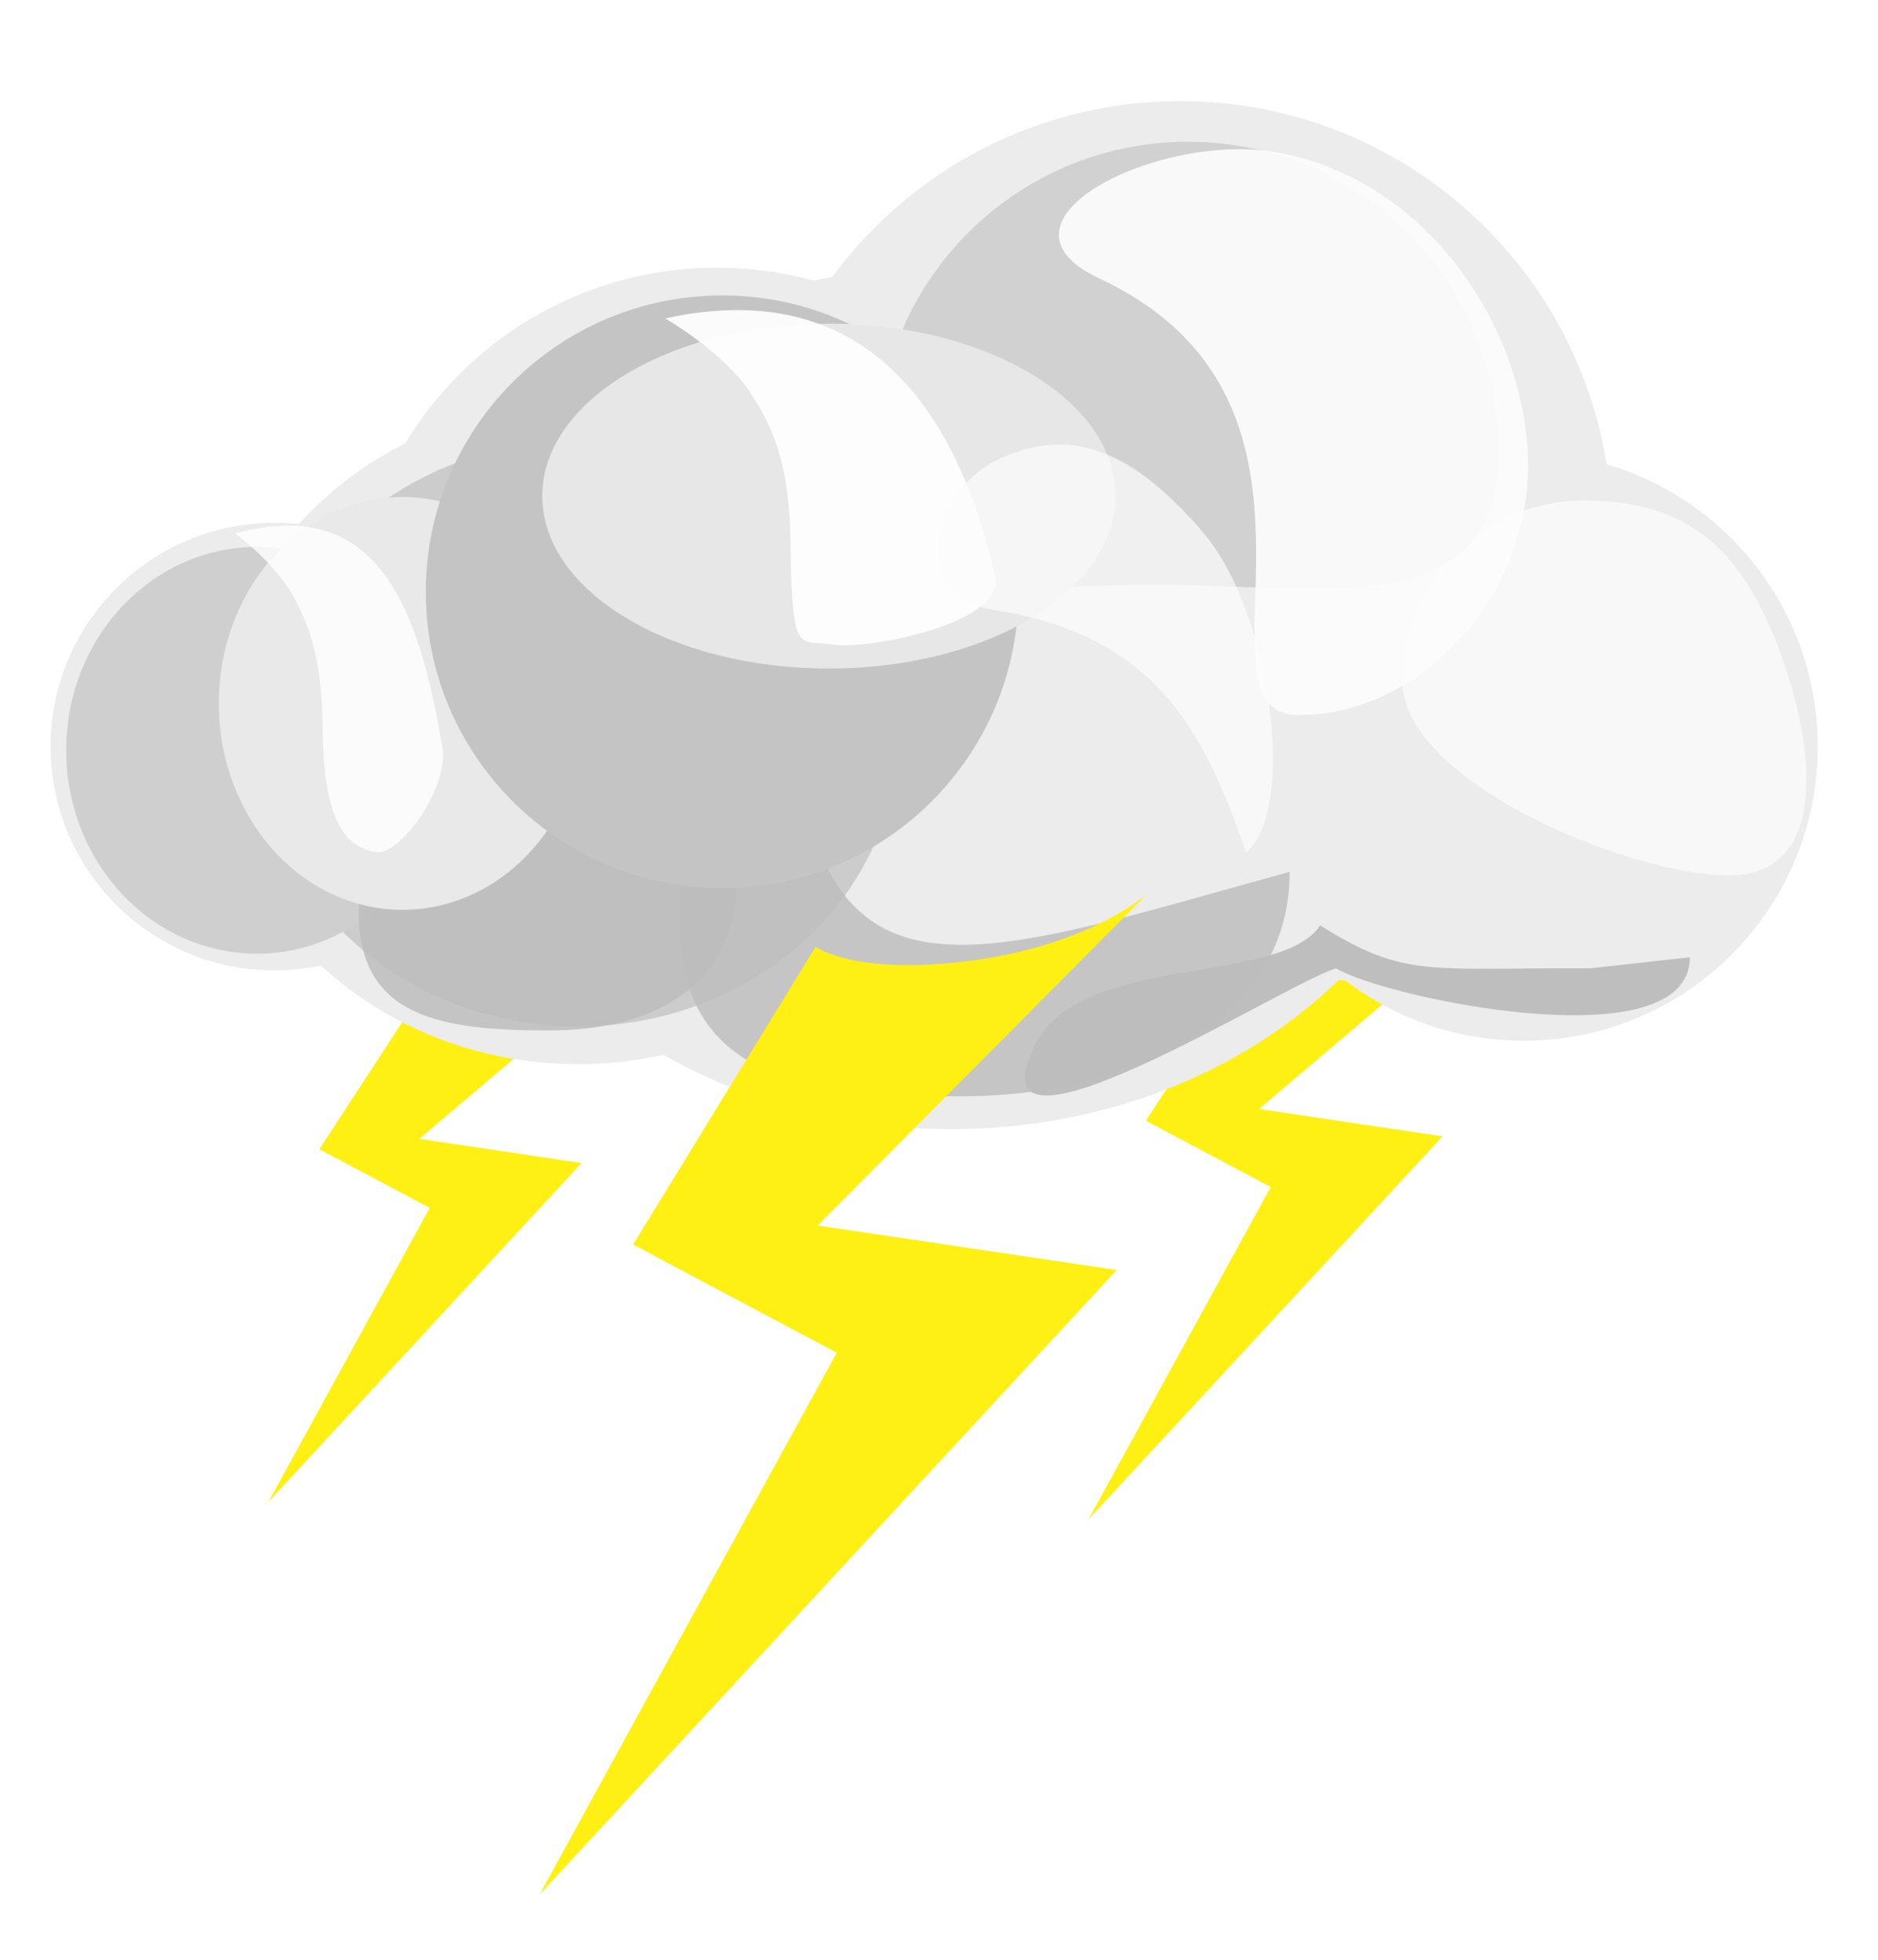 <svg width="23" height="24" viewBox="0 0 23 24" fill="none" xmlns="http://www.w3.org/2000/svg">
<g filter="url(#filter0_f_1_1234)">
<path d="M7.925 11.581L5.136 13.947L7.122 14.243L3.289 18.391L5.263 14.792L3.911 14.074L5.783 11.204L7.925 11.581L7.925 11.581Z" fill="#FFF014"/>
</g>
<g filter="url(#filter1_f_1_1234)">
<path d="M18.574 10.905L15.42 13.581L17.666 13.916L13.331 18.607L15.563 14.537L14.034 13.725L16.151 10.479L18.574 10.905V10.905Z" fill="#FFF014"/>
</g>
<path d="M19.744 6.529C19.744 9.451 17.375 11.82 14.453 11.82C11.531 11.82 9.162 9.451 9.162 6.529C9.162 3.607 11.531 1.238 14.453 1.238C17.375 1.238 19.744 3.607 19.744 6.529V6.529Z" fill="#ECECEC"/>
<path d="M17.929 8.537C17.929 11.459 15.117 13.828 11.649 13.828C8.181 13.828 5.37 11.459 5.37 8.537C5.37 5.615 8.181 3.246 11.649 3.246C15.117 3.246 17.929 5.615 17.929 8.537V8.537Z" fill="#ECECEC"/>
<path d="M13.242 7.741C13.242 10.205 11.244 12.203 8.78 12.203C6.315 12.203 4.317 10.205 4.317 7.741C4.317 5.276 6.315 3.278 8.78 3.278C11.244 3.278 13.242 5.276 13.242 7.741V7.741Z" fill="#ECECEC"/>
<path d="M11.503 8.984C11.503 11.219 9.524 13.032 7.081 13.032C4.639 13.032 2.659 11.219 2.659 8.984C2.659 6.748 4.639 4.936 7.081 4.936C9.524 4.936 11.503 6.748 11.503 8.984V8.984Z" fill="#ECECEC"/>
<path d="M6.102 9.143C6.102 10.657 4.875 11.884 3.361 11.884C1.847 11.884 0.62 10.657 0.62 9.143C0.62 7.629 1.847 6.402 3.361 6.402C4.875 6.402 6.102 7.629 6.102 9.143V9.143Z" fill="#ECECEC"/>
<path d="M22.262 9.143C22.262 11.132 20.65 12.745 18.66 12.745C16.671 12.745 15.059 11.132 15.059 9.143C15.059 7.154 16.671 5.541 18.66 5.541C20.65 5.541 22.262 7.154 22.262 9.143V9.143Z" fill="#ECECEC"/>
<path d="M20.254 8.41C20.254 10.399 18.642 12.012 16.652 12.012C14.663 12.012 13.05 10.399 13.05 8.41C13.05 6.421 14.663 4.808 16.652 4.808C18.642 4.808 20.254 6.421 20.254 8.41V8.41Z" fill="#ECECEC"/>
<g filter="url(#filter2_f_1_1234)">
<path d="M21.768 7.899C22.247 9.139 22.402 10.721 21.178 10.721C19.954 10.721 17.177 9.57 17.177 8.346C17.177 7.122 18.169 6.13 19.393 6.13C20.617 6.13 21.29 6.66 21.768 7.899H21.768Z" fill="#F8F8F8"/>
</g>
<g filter="url(#filter3_f_1_1234)">
<path d="M18.354 5.541C18.354 7.643 16.222 7.161 14.12 7.161C12.018 7.161 10.743 7.643 10.743 5.541C10.743 3.439 12.446 1.736 14.548 1.736C16.65 1.736 18.354 3.439 18.354 5.541H18.354Z" fill="#D1D1D1"/>
</g>
<g filter="url(#filter4_f_1_1234)">
<path d="M10.999 8.984C10.999 10.964 9.245 12.57 7.081 12.57C4.918 12.57 3.164 10.964 3.164 8.984C3.164 7.003 4.918 5.398 7.081 5.398C9.245 5.398 10.999 7.003 10.999 8.984V8.984Z" fill="#CCCCCC"/>
</g>
<g filter="url(#filter5_f_1_1234)">
<path d="M5.482 9.188C5.482 10.564 4.436 11.679 3.147 11.679C1.857 11.679 0.811 10.564 0.811 9.188C0.811 7.813 1.857 6.698 3.147 6.698C4.436 6.698 5.482 7.813 5.482 9.188V9.188Z" fill="#CFCFCF"/>
</g>
<g opacity="0.868" filter="url(#filter6_f_1_1234)">
<path d="M9.023 10.757C9.023 12.058 8.028 12.619 6.728 12.619C5.427 12.619 4.393 12.472 4.393 11.171C4.393 9.871 5.23 9.842 6.53 9.842C7.831 9.842 9.023 9.457 9.023 10.757Z" fill="#BDBDBD"/>
</g>
<g opacity="0.815" filter="url(#filter7_f_1_1234)">
<path d="M15.795 10.677C15.795 12.597 13.694 13.426 11.773 13.426C9.852 13.426 8.324 13.209 8.324 11.288C8.324 9.367 9.342 8.434 9.972 10.249C10.675 12.278 12.459 11.595 15.795 10.677L15.795 10.677Z" fill="#BDBDBD"/>
</g>
<g filter="url(#filter8_f_1_1234)">
<path d="M7.181 8.614C7.181 10.011 6.173 11.142 4.93 11.142C3.687 11.142 2.68 10.011 2.68 8.614C2.68 7.218 3.687 6.087 4.93 6.087C6.173 6.087 7.181 7.218 7.181 8.614V8.614Z" fill="#E9E9E9"/>
</g>
<g filter="url(#filter9_f_1_1234)">
<path d="M12.474 7.247C12.474 9.252 10.849 10.876 8.845 10.876C6.84 10.876 5.215 9.252 5.215 7.247C5.215 5.243 6.84 3.618 8.845 3.618C10.849 3.618 12.474 5.243 12.474 7.247V7.247Z" fill="#C4C4C4"/>
</g>
<g filter="url(#filter10_f_1_1234)">
<path d="M13.662 6.075C13.662 7.241 12.091 8.187 10.152 8.187C8.213 8.187 6.641 7.241 6.641 6.075C6.641 4.908 8.213 3.963 10.152 3.963C12.091 3.963 13.662 4.908 13.662 6.075V6.075Z" fill="#E7E7E7"/>
</g>
<g opacity="0.819" filter="url(#filter11_f_1_1234)">
<path d="M3.602 7.319C3.834 7.751 3.945 8.176 3.953 8.963C3.965 10.188 4.309 10.378 4.594 10.435C4.892 10.495 5.493 9.659 5.421 9.159C5.148 7.616 4.72 6.024 2.881 6.534C2.881 6.534 3.37 6.887 3.602 7.319L3.602 7.319Z" fill="white"/>
</g>
<g opacity="0.938" filter="url(#filter12_f_1_1234)">
<path d="M18.714 5.704C18.714 7.353 17.367 8.757 15.91 8.757C14.453 8.757 16.775 4.957 13.466 3.411C11.973 2.713 14.181 1.618 15.617 1.862C17.489 2.181 18.714 4.055 18.714 5.704V5.704Z" fill="#FCFCFC"/>
</g>
<g opacity="0.971" filter="url(#filter13_f_1_1234)">
<path d="M20.696 11.723C20.696 13.015 16.957 12.219 16.364 11.86C15.817 11.996 11.813 14.553 12.67 12.81C13.239 11.651 15.676 12.08 16.168 11.332C17.202 11.981 17.473 11.851 19.479 11.858L20.696 11.723L20.696 11.723Z" fill="#BDBDBD"/>
</g>
<g opacity="0.922" filter="url(#filter14_f_1_1234)">
<path d="M9.179 4.794C9.511 5.286 9.671 5.771 9.682 6.667C9.699 8.062 9.786 7.828 10.194 7.893C10.62 7.962 12.292 7.64 12.189 7.071C11.798 5.314 10.78 3.319 8.147 3.9C8.147 3.9 8.847 4.302 9.179 4.794L9.179 4.794Z" fill="white"/>
</g>
<g opacity="0.724" filter="url(#filter15_f_1_1234)">
<path d="M14.738 6.525C15.573 7.503 15.886 9.935 15.259 10.44C14.731 8.883 14.11 7.781 12.175 7.47C11.085 7.295 11.444 6.024 12.171 5.654C13.118 5.172 13.902 5.547 14.738 6.525L14.738 6.525Z" fill="#FCFCFC"/>
</g>
<g filter="url(#filter16_f_1_1234)">
<path d="M14.063 10.934L10.014 15.008L13.676 15.553L6.608 23.202L10.248 16.566L7.754 15.241L9.988 11.596C9.988 11.596 10.498 11.962 11.949 11.757C13.401 11.551 14.063 10.934 14.063 10.934L14.063 10.934Z" fill="#FFF014"/>
</g>
<defs>
<filter id="filter0_f_1_1234" x="2.719" y="10.634" width="5.776" height="8.327" filterUnits="userSpaceOnUse" color-interpolation-filters="sRGB">
<feFlood flood-opacity="0" result="BackgroundImageFix"/>
<feBlend mode="normal" in="SourceGraphic" in2="BackgroundImageFix" result="shape"/>
<feGaussianBlur stdDeviation="0.285" result="effect1_foregroundBlur_1_1234"/>
</filter>
<filter id="filter1_f_1_1234" x="12.761" y="9.909" width="6.384" height="9.269" filterUnits="userSpaceOnUse" color-interpolation-filters="sRGB">
<feFlood flood-opacity="0" result="BackgroundImageFix"/>
<feBlend mode="normal" in="SourceGraphic" in2="BackgroundImageFix" result="shape"/>
<feGaussianBlur stdDeviation="0.285" result="effect1_foregroundBlur_1_1234"/>
</filter>
<filter id="filter2_f_1_1234" x="16.603" y="5.556" width="6.093" height="5.739" filterUnits="userSpaceOnUse" color-interpolation-filters="sRGB">
<feFlood flood-opacity="0" result="BackgroundImageFix"/>
<feBlend mode="normal" in="SourceGraphic" in2="BackgroundImageFix" result="shape"/>
<feGaussianBlur stdDeviation="0.287" result="effect1_foregroundBlur_1_1234"/>
</filter>
<filter id="filter3_f_1_1234" x="9.541" y="0.534" width="10.015" height="7.876" filterUnits="userSpaceOnUse" color-interpolation-filters="sRGB">
<feFlood flood-opacity="0" result="BackgroundImageFix"/>
<feBlend mode="normal" in="SourceGraphic" in2="BackgroundImageFix" result="shape"/>
<feGaussianBlur stdDeviation="0.601" result="effect1_foregroundBlur_1_1234"/>
</filter>
<filter id="filter4_f_1_1234" x="2.1" y="4.334" width="9.962" height="9.299" filterUnits="userSpaceOnUse" color-interpolation-filters="sRGB">
<feFlood flood-opacity="0" result="BackgroundImageFix"/>
<feBlend mode="normal" in="SourceGraphic" in2="BackgroundImageFix" result="shape"/>
<feGaussianBlur stdDeviation="0.532" result="effect1_foregroundBlur_1_1234"/>
</filter>
<filter id="filter5_f_1_1234" x="0.342" y="6.229" width="5.608" height="5.919" filterUnits="userSpaceOnUse" color-interpolation-filters="sRGB">
<feFlood flood-opacity="0" result="BackgroundImageFix"/>
<feBlend mode="normal" in="SourceGraphic" in2="BackgroundImageFix" result="shape"/>
<feGaussianBlur stdDeviation="0.234" result="effect1_foregroundBlur_1_1234"/>
</filter>
<filter id="filter6_f_1_1234" x="3.649" y="9.045" width="6.118" height="4.318" filterUnits="userSpaceOnUse" color-interpolation-filters="sRGB">
<feFlood flood-opacity="0" result="BackgroundImageFix"/>
<feBlend mode="normal" in="SourceGraphic" in2="BackgroundImageFix" result="shape"/>
<feGaussianBlur stdDeviation="0.372" result="effect1_foregroundBlur_1_1234"/>
</filter>
<filter id="filter7_f_1_1234" x="7.226" y="8.176" width="9.667" height="6.349" filterUnits="userSpaceOnUse" color-interpolation-filters="sRGB">
<feFlood flood-opacity="0" result="BackgroundImageFix"/>
<feBlend mode="normal" in="SourceGraphic" in2="BackgroundImageFix" result="shape"/>
<feGaussianBlur stdDeviation="0.549" result="effect1_foregroundBlur_1_1234"/>
</filter>
<filter id="filter8_f_1_1234" x="1.695" y="5.102" width="6.471" height="7.025" filterUnits="userSpaceOnUse" color-interpolation-filters="sRGB">
<feFlood flood-opacity="0" result="BackgroundImageFix"/>
<feBlend mode="normal" in="SourceGraphic" in2="BackgroundImageFix" result="shape"/>
<feGaussianBlur stdDeviation="0.492" result="effect1_foregroundBlur_1_1234"/>
</filter>
<filter id="filter9_f_1_1234" x="4.216" y="2.619" width="9.257" height="9.257" filterUnits="userSpaceOnUse" color-interpolation-filters="sRGB">
<feFlood flood-opacity="0" result="BackgroundImageFix"/>
<feBlend mode="normal" in="SourceGraphic" in2="BackgroundImageFix" result="shape"/>
<feGaussianBlur stdDeviation="0.5" result="effect1_foregroundBlur_1_1234"/>
</filter>
<filter id="filter10_f_1_1234" x="5.28" y="2.602" width="9.744" height="6.946" filterUnits="userSpaceOnUse" color-interpolation-filters="sRGB">
<feFlood flood-opacity="0" result="BackgroundImageFix"/>
<feBlend mode="normal" in="SourceGraphic" in2="BackgroundImageFix" result="shape"/>
<feGaussianBlur stdDeviation="0.681" result="effect1_foregroundBlur_1_1234"/>
</filter>
<filter id="filter11_f_1_1234" x="2.311" y="5.867" width="3.686" height="5.141" filterUnits="userSpaceOnUse" color-interpolation-filters="sRGB">
<feFlood flood-opacity="0" result="BackgroundImageFix"/>
<feBlend mode="normal" in="SourceGraphic" in2="BackgroundImageFix" result="shape"/>
<feGaussianBlur stdDeviation="0.285" result="effect1_foregroundBlur_1_1234"/>
</filter>
<filter id="filter12_f_1_1234" x="11.785" y="0.644" width="8.112" height="9.296" filterUnits="userSpaceOnUse" color-interpolation-filters="sRGB">
<feFlood flood-opacity="0" result="BackgroundImageFix"/>
<feBlend mode="normal" in="SourceGraphic" in2="BackgroundImageFix" result="shape"/>
<feGaussianBlur stdDeviation="0.592" result="effect1_foregroundBlur_1_1234"/>
</filter>
<filter id="filter13_f_1_1234" x="11.811" y="10.593" width="9.624" height="3.562" filterUnits="userSpaceOnUse" color-interpolation-filters="sRGB">
<feFlood flood-opacity="0" result="BackgroundImageFix"/>
<feBlend mode="normal" in="SourceGraphic" in2="BackgroundImageFix" result="shape"/>
<feGaussianBlur stdDeviation="0.369" result="effect1_foregroundBlur_1_1234"/>
</filter>
<filter id="filter14_f_1_1234" x="7.201" y="2.851" width="5.939" height="5.998" filterUnits="userSpaceOnUse" color-interpolation-filters="sRGB">
<feFlood flood-opacity="0" result="BackgroundImageFix"/>
<feBlend mode="normal" in="SourceGraphic" in2="BackgroundImageFix" result="shape"/>
<feGaussianBlur stdDeviation="0.473" result="effect1_foregroundBlur_1_1234"/>
</filter>
<filter id="filter15_f_1_1234" x="10.287" y="4.247" width="6.501" height="7.391" filterUnits="userSpaceOnUse" color-interpolation-filters="sRGB">
<feFlood flood-opacity="0" result="BackgroundImageFix"/>
<feBlend mode="normal" in="SourceGraphic" in2="BackgroundImageFix" result="shape"/>
<feGaussianBlur stdDeviation="0.599" result="effect1_foregroundBlur_1_1234"/>
</filter>
<filter id="filter16_f_1_1234" x="6.038" y="10.363" width="8.596" height="13.409" filterUnits="userSpaceOnUse" color-interpolation-filters="sRGB">
<feFlood flood-opacity="0" result="BackgroundImageFix"/>
<feBlend mode="normal" in="SourceGraphic" in2="BackgroundImageFix" result="shape"/>
<feGaussianBlur stdDeviation="0.285" result="effect1_foregroundBlur_1_1234"/>
</filter>
</defs>
</svg>
